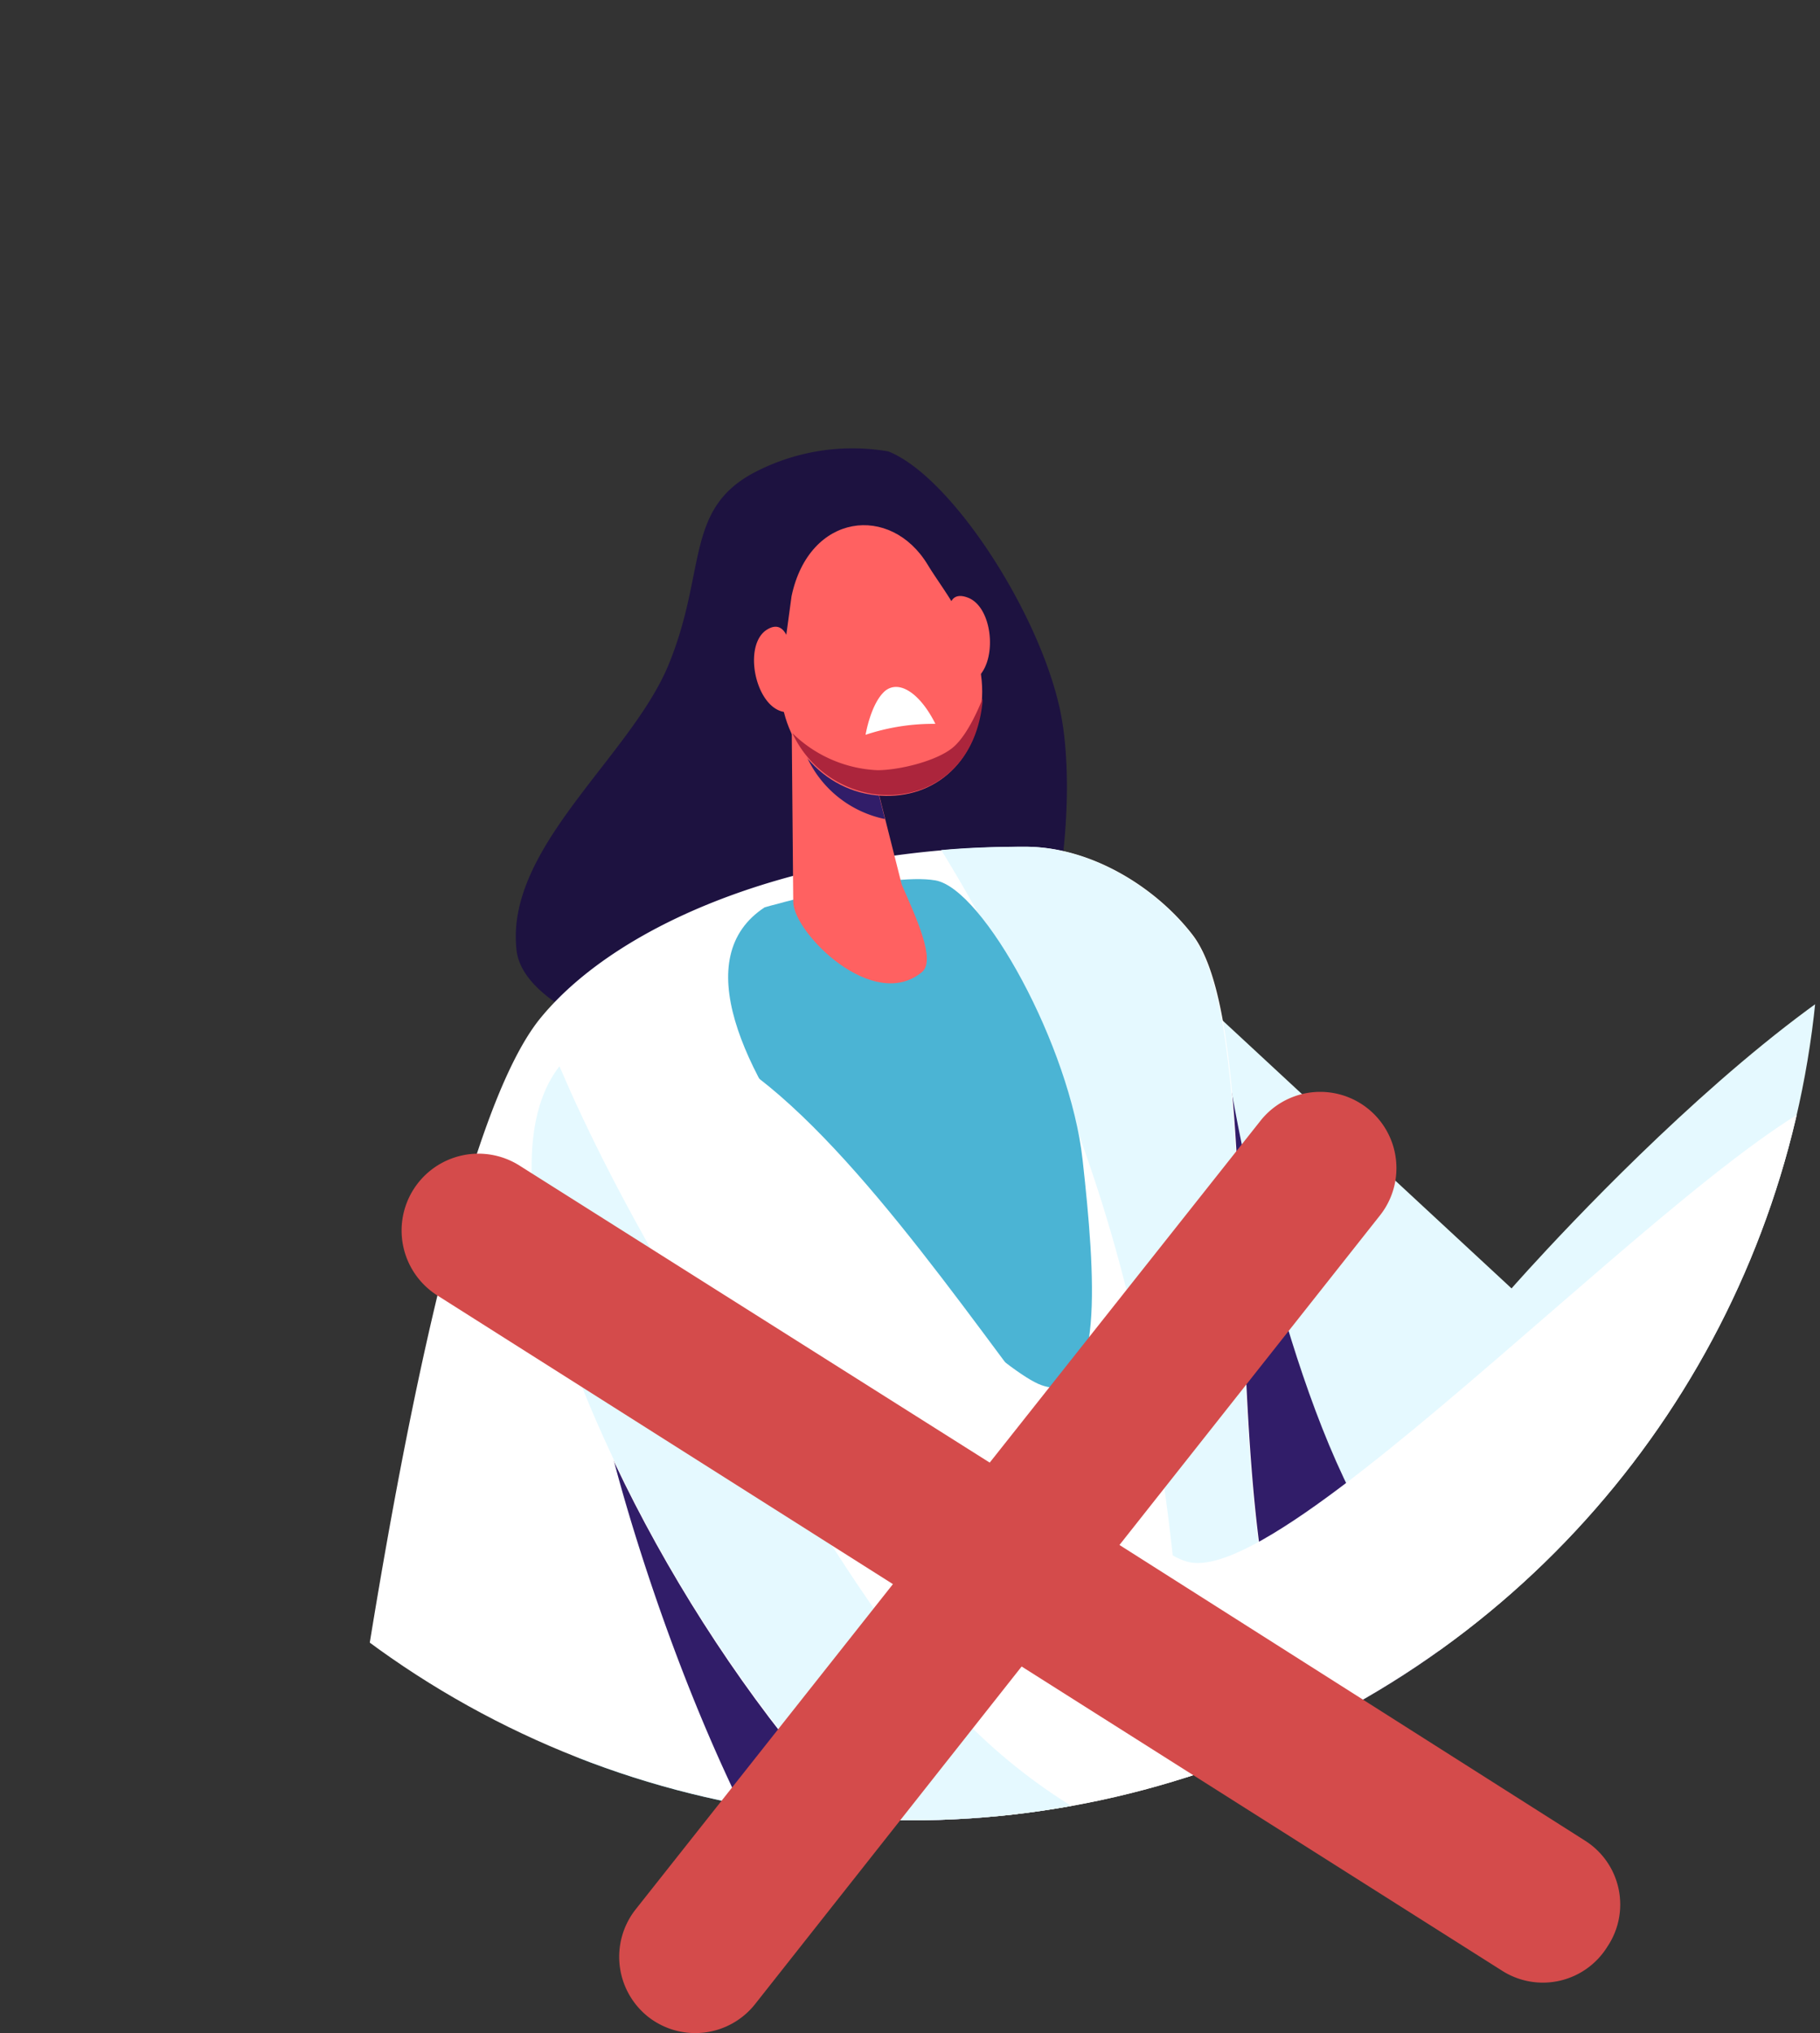 <svg xmlns="http://www.w3.org/2000/svg" xmlns:xlink="http://www.w3.org/1999/xlink" width="196" height="218.903" viewBox="0 0 196 218.903">
  <rect x="0" y="0" width="196" height="218.903" fill="#333333" stroke="none"/>
  <defs>
    <clipPath id="clip-path">
      <circle id="Elipse_204" data-name="Elipse 204" cx="98" cy="98" r="98" transform="translate(-16474 12161)" fill="#fff"/>
    </clipPath>
  </defs>
  <g id="Grupo_1333" data-name="Grupo 1333" transform="translate(16474 -12161)">
    <g id="Grupo_de_máscara_294" data-name="Grupo de máscara 294" clip-path="url(#clip-path)">
      <g id="Grupo_1319" data-name="Grupo 1319" transform="translate(-16535.402 12754.291)">
        <path id="Caminho_2003" data-name="Caminho 2003" d="M169.723-30.123c4.891-.091,10.054-2.446,10.6,2.446,0,.272-.725,6.431-.725,6.521.272.453,6.25,2.264,10.959,4.529,2.083,1.721,4.257,4.076,1.993,4.8-3.8,1.359-26.448,1.993-28.622-1.721a9.6,9.6,0,0,0-2.717-2.989,29.7,29.7,0,0,0,4.166-10.054A4.545,4.545,0,0,1,169.723-30.123Z" transform="translate(-15.195 -48.472)" fill="#ff6161"/>
        <path id="Caminho_2004" data-name="Caminho 2004" d="M163.438-12.076C165.7-8.363,188.255-9,192.059-10.355c2.264-.815.091-3.08-1.993-4.8,7.065,3.351,15.851,7.789,16.213,10.144.634,3.985-40.487,4.982-47.461,1.268-3.623-1.9-1.268-6.34,1.9-11.231A7.657,7.657,0,0,1,163.438-12.076Z" transform="translate(-14.797 -49.943)" fill="#29204e"/>
        <path id="Caminho_2005" data-name="Caminho 2005" d="M27.853-134.118c2.174,4.348,6.521,8.061,2.264,10.6-.181.091-6.159,1.993-6.159,2.083-.362.453.543,6.612.543,11.865-.725,2.717-1.9,5.525-3.532,3.8-2.808-2.9-12.952-23.1-10.6-26.629a10.133,10.133,0,0,0,1.54-3.714,30.59,30.59,0,0,0,10.869-.453A4.742,4.742,0,0,1,27.853-134.118Z" transform="translate(-0.945 -38.493)" fill="#ff6161"/>
        <path id="Caminho_2006" data-name="Caminho 2006" d="M9.428-132.394c-2.355,3.532,7.7,23.821,10.6,26.629,1.63,1.721,2.808-1.177,3.532-3.8-.091,7.88-.362,17.662-2.355,18.93-3.351,2.264-21.647-34.6-21.194-42.48.181-4.076,5.163-3.8,11.05-2.989A10.361,10.361,0,0,1,9.428-132.394Z" transform="translate(0 -38.496)" fill="#29204e"/>
        <path id="Caminho_2007" data-name="Caminho 2007" d="M194.1-494.656l48.367,44.834s40.849-46.646,56.971-38.856c12.5,6.068,19.021,51.446-25.451,85.23s-64.308-28.712-72.912-45.831C192.466-466.487,194.1-494.656,194.1-494.656Z" transform="translate(-18.283 -4.747)" fill="#e5f9ff"/>
        <path id="Caminho_2008" data-name="Caminho 2008" d="M245.688-391.69c-5.525-8.967-13.314-21.919-18.749-32.063-9.239-17.028-13.948-46.1-13.948-46.1l-9.782,25.723C210.093-429.188,222.682-395.585,245.688-391.69Z" transform="translate(-19.154 -7.085)" fill="#311d69"/>
        <path id="Caminho_2009" data-name="Caminho 2009" d="M102.347-214.017C109.23-216.1,98.9-319.808,99-328.594c.362-28.621,15.4-47.37,25.18-59.236.725-.906,1.449-1.721,2.174-2.627,39.581,14.945,63.311,8.333,74.633,2.355,11.322,43.113,23.459,94.2,23.549,95.737,2.174,64.761-.091,150.082-55.069,230.965-2.9,4.257-33.422,0-33.422,0-.272-6.7,11.322-102.621,32.154-136.586,7.608-12.409,2.083-85.049-.634-83.6-5.706,3.08.091,54.163-27.172,93.563-17.571,25.361-48.91,47.642-102.53,54.526a8.948,8.948,0,0,1-9.329-5.253L19.109-160.4C19.109-160.488,60.864-201.337,102.347-214.017Z" transform="translate(-1.801 -14.569)" fill="#4bb4d4"/>
        <path id="Caminho_2010" data-name="Caminho 2010" d="M141-176.419c23.1-33.422,22.462-75.086,25.18-89.035-4.257-3.442-10.778-3.261-14.492,9.51-5.344,18.387-11.322,32.063-23.1,57.786-11.684,25.723-68.474,50.812-84.234,55.432a96.607,96.607,0,0,0-18.749,7.7l3.351,7.789a8.816,8.816,0,0,0,9.329,5.253C92.091-128.777,123.429-151.059,141-176.419Z" transform="translate(-2.414 -26.172)" fill="#2e87be"/>
        <path id="Caminho_2011" data-name="Caminho 2011" d="M238.6-288.046c0-1-5.887-25.723-13.133-55.16-25.27-8.876-14.4,26.176-14.4,26.176s7.337,76.807-3.351,119.649c-10.688,42.751-23.73,54.435-29.618,77.532-4.71,18.477-7.7,51.99-8.786,64.58,6.793.272,13.043,0,14.22-1.811C238.508-138.055,240.863-223.285,238.6-288.046Z" transform="translate(-15.958 -18.887)" fill="#2e87be"/>
        <path id="Caminho_2012" data-name="Caminho 2012" d="M169.234-544.69a22.809,22.809,0,0,0-14.582,2.355c-7.337,3.985-4.982,10.6-9.057,20.56s-17.662,19.745-16.394,30.8c1.268,11.141,41.211,17.571,49.635,12.137s11.322-28.531,8.7-38.856C184.994-528.115,175.846-542.064,169.234-544.69Z" transform="translate(-12.17)" fill="#1d1240"/>
        <path id="Caminho_2013" data-name="Caminho 2013" d="M151.494-229.227c-7.7-.453-27.172-5.978-38.585-9.329.362,6.974.543,13.586.634,19.292,16.122,3.261,54.345-8.876,54.345-8.876S162.725-228.593,151.494-229.227Z" transform="translate(-10.642 -28.886)" fill="#311d69"/>
        <path id="Caminho_2014" data-name="Caminho 2014" d="M197.609-228.817s5.253,7.246,24.183,5.525a63.744,63.744,0,0,0,19.564-4.619c.181-5.072.272-10.054.362-14.945C232.752-238.961,209.2-229.179,197.609-228.817Z" transform="translate(-18.626 -28.481)" fill="#311d69"/>
        <path id="Caminho_2015" data-name="Caminho 2015" d="M119.541-252.924c14.854,2.536,35.686,2.355,46.736.272,8.6-1.63,12.952-41.392,16.213-41.483,3.714-.181-4.982,37.951,5.706,41.211,15.307,4.619,33.241-2.536,39.4-5.616,11.865-6.068,9.51-20.56,8.876-32.788-3.714-71.01-13.767-85.23-26.9-116.3-8.333-19.745-2.446-69.742-10.688-80.521-3.895-5.072-10.869-9.51-18.024-9.51-24.093,0-43.657,8.061-52.171,18.387C112.295-459.434,99.252-335.075,95.9-283.176A28.523,28.523,0,0,0,119.541-252.924Z" transform="translate(-9.032 -4.464)" fill="#fff"/>
        <path id="Caminho_2016" data-name="Caminho 2016" d="M203.077-251.566c13.4,1.268,27.172-4.348,32.335-6.974,11.865-6.068,9.51-20.56,8.876-32.788-3.714-71.01-13.767-85.23-26.9-116.3-8.333-19.745-2.446-69.742-10.688-80.521-3.895-5.072-10.869-9.51-18.024-9.51-3.08,0-6.068.091-8.967.362a168.728,168.728,0,0,1,20.017,47.642c6.974,28.984,6.884,52.9,6.431,89.216C205.794-334.8,204.164-281.727,203.077-251.566Z" transform="translate(-16.939 -4.464)" fill="#e5f9ff"/>
        <path id="Caminho_2017" data-name="Caminho 2017" d="M158.3-490.772s13.224-3.8,18.387-2.9,14.492,17.843,15.851,30.071,2.445,26.719-4.438,24.274S142-480.084,158.3-490.772Z" transform="translate(-14.55 -4.827)" fill="#4bb4d4"/>
        <path id="Caminho_2018" data-name="Caminho 2018" d="M161.909-513.756l.181,20.56c.091,3.351,8.6,11.865,13.858,7.518,1.54-1.268-.634-5.887-2.174-9.42l-4.438-17.571Z" transform="translate(-15.261 -2.947)" fill="#ff6161"/>
        <path id="Caminho_2019" data-name="Caminho 2019" d="M310.209-487.814c-.091-1.268,1.9-4.619,3.17-6.159,2.445-2.989,2.808-5.525,2.627-7.155s2.445-.181,2.355,2.174-1.9,6.159-.091,5.072,5.8-8.061,9.691-5.525c3.351,2.083-1.63,12.68-9.329,17.028C316.458-481.2,310.662-480.477,310.209-487.814Z" transform="translate(-29.239 -4.072)" fill="#ac253c"/>
        <path id="Caminho_2020" data-name="Caminho 2020" d="M172.076-501.8a11.883,11.883,0,0,1-8.967-8.152l6.974.272Z" transform="translate(-15.374 -3.305)" fill="#311d69"/>
        <path id="Caminho_2022" data-name="Caminho 2022" d="M161.785-528.25,160.7-520.28c-.815,6.25,3.351,12.409,9.6,13.4,5.8.906,11.231-2.536,11.956-9.873.634-6.521-4.076-11.956-5.8-14.854C172.473-538.213,163.687-537.217,161.785-528.25Z" transform="translate(-15.137 -0.861)" fill="#ff6161"/>
        <path id="Caminho_2023" data-name="Caminho 2023" d="M161.941-519.5a8.166,8.166,0,0,1-.543-1.993c-.272-1.268-.906-3.17-2.717-1.9-2.536,1.9-.906,8.876,2.446,8.786C163.571-514.7,162.575-517.874,161.941-519.5Z" transform="translate(-14.84 -1.999)" fill="#ff6161"/>
        <path id="Caminho_2024" data-name="Caminho 2024" d="M180.6-522.656a8.018,8.018,0,0,0,0-2.083c-.091-1.359,0-3.351,2.083-2.536,2.989,1.177,3.261,8.242,0,9.148C180.329-517.584,180.419-520.845,180.6-522.656Z" transform="translate(-17.015 -1.655)" fill="#ff6161"/>
        <path id="Caminho_2025" data-name="Caminho 2025" d="M178.227-512.68a23.069,23.069,0,0,0-7.518,1.178s.543-3.352,2.083-4.71C174.332-517.481,176.6-515.941,178.227-512.68Z" transform="translate(-16.09 -2.674)" fill="#fff"/>
        <path id="Caminho_2026" data-name="Caminho 2026" d="M171.157-507.557c2.355,0,6.521-1,8.242-2.536,1.54-1.359,2.808-4.438,3.08-5.163v.362c-.725,7.337-6.159,10.778-11.956,9.873a11.51,11.51,0,0,1-8.514-6.521A13.976,13.976,0,0,0,171.157-507.557Z" transform="translate(-15.27 -2.806)" fill="#ac253c"/>
        <path id="Caminho_2027" data-name="Caminho 2027" d="M223.041-356.663a38.319,38.319,0,0,0,6.974-3.442,198.155,198.155,0,0,0-7.518-20.47c-7.88,3.17-18.568,5.887-27.806,2.627-17.028-5.978-53.982-47.008-53.982-47.008S149.676-389,166.7-367.441C183.641-345.975,212.716-353.04,223.041-356.663Z" transform="translate(-13.263 -11.317)" fill="#311d69"/>
        <path id="Caminho_2028" data-name="Caminho 2028" d="M136.622-474.343c21.647-13.586,53.167,54.073,65.485,55.794,13.133,1.811,65.3-56.881,74.18-50.812,5.434,3.714,8.7,3.261,10.778,7.518,6.884,14.492-1.993,40.124-19.111,56.337-26.629,25.18-47.1,36.411-74.271,32.335C159.9-378.244,115.065-460.848,136.622-474.343Z" transform="translate(-12.346 -6.492)" fill="#fff"/>
        <path id="Caminho_2029" data-name="Caminho 2029" d="M273.935-411.686a73.628,73.628,0,0,0,11.956-20.651,47.784,47.784,0,0,0,3.351-20.47c-.272-3.261-1-7.065-2.9-9.873a1.9,1.9,0,0,1-.362-.543c-.091-.181-.272-.272-.362-.453-1.54-.725-2.264,1.449-2.627,2.445a66.365,66.365,0,0,0-1.811,8.423,108.407,108.407,0,0,1-2.264,10.778,45.656,45.656,0,0,1-3.895,9.51,126.792,126.792,0,0,1-13.224,19.2c-5.616,6.7-12.046,12.952-19.473,17.571a64.432,64.432,0,0,1-24.908,9.329c-8.786,1.177-17.843.181-25.723-3.985a61.768,61.768,0,0,1-16.847-13.767c-5.163-5.887-9.51-12.59-13.677-19.2-5.253-8.423-10.6-16.847-15.579-25.451-3.714-6.431-7.155-12.862-10.235-19.655-.453-1-.906-2.083-1.359-3.079-3.08,3.985-3.261,9.691-2.808,14.492a68.418,68.418,0,0,0,3.351,14.764c1,3.08,2.174,6.068,3.442,8.967a155.071,155.071,0,0,0,17.028,29.618c6.612,9.057,14.311,17.843,23.549,24.183,4.529,3.08,9.6,5.8,15.035,6.612a68.579,68.579,0,0,0,17.753.453c11.775-1.359,22.644-6.34,32.426-12.952a168.334,168.334,0,0,0,14.22-10.869,137.9,137.9,0,0,0,13.043-12.137A33.767,33.767,0,0,0,273.935-411.686Z" transform="translate(-12.348 -6.925)" fill="#e5f9ff"/>
        <path id="Caminho_2030" data-name="Caminho 2030" d="M288.159-470.484c.362-1.268,3.442-3.623,5.163-4.619,3.351-1.9,4.529-4.166,4.982-5.706s2.355.634,1.449,2.808-3.895,5.072-1.9,4.71c2.083-.362,8.242-5.525,11.05-1.721,2.355,3.17-6.069,11.322-14.764,12.68C291.691-462.061,285.985-463.51,288.159-470.484Z" transform="translate(-27.115 -6.003)" fill="#ff6161"/>
      </g>
    </g>
    <path id="Caminho_2031" data-name="Caminho 2031" d="M1314.887,892.8l-50.114-31.82,28.05-35.479a8.207,8.207,0,1,0-12.861-10.2L1250.8,852.112l-50.558-31.931a8.274,8.274,0,1,0-8.87,13.969l49.005,31.044-27.718,35.035a8.248,8.248,0,0,0,1.33,11.531,8.216,8.216,0,0,0,11.531-1.33l28.716-36.366,51.666,32.707a8.168,8.168,0,0,0,11.42-2.55A8.133,8.133,0,0,0,1314.887,892.8Z" transform="translate(-17618.215 11466.368)" fill="#d44b4b"/>
  </g>
</svg>
